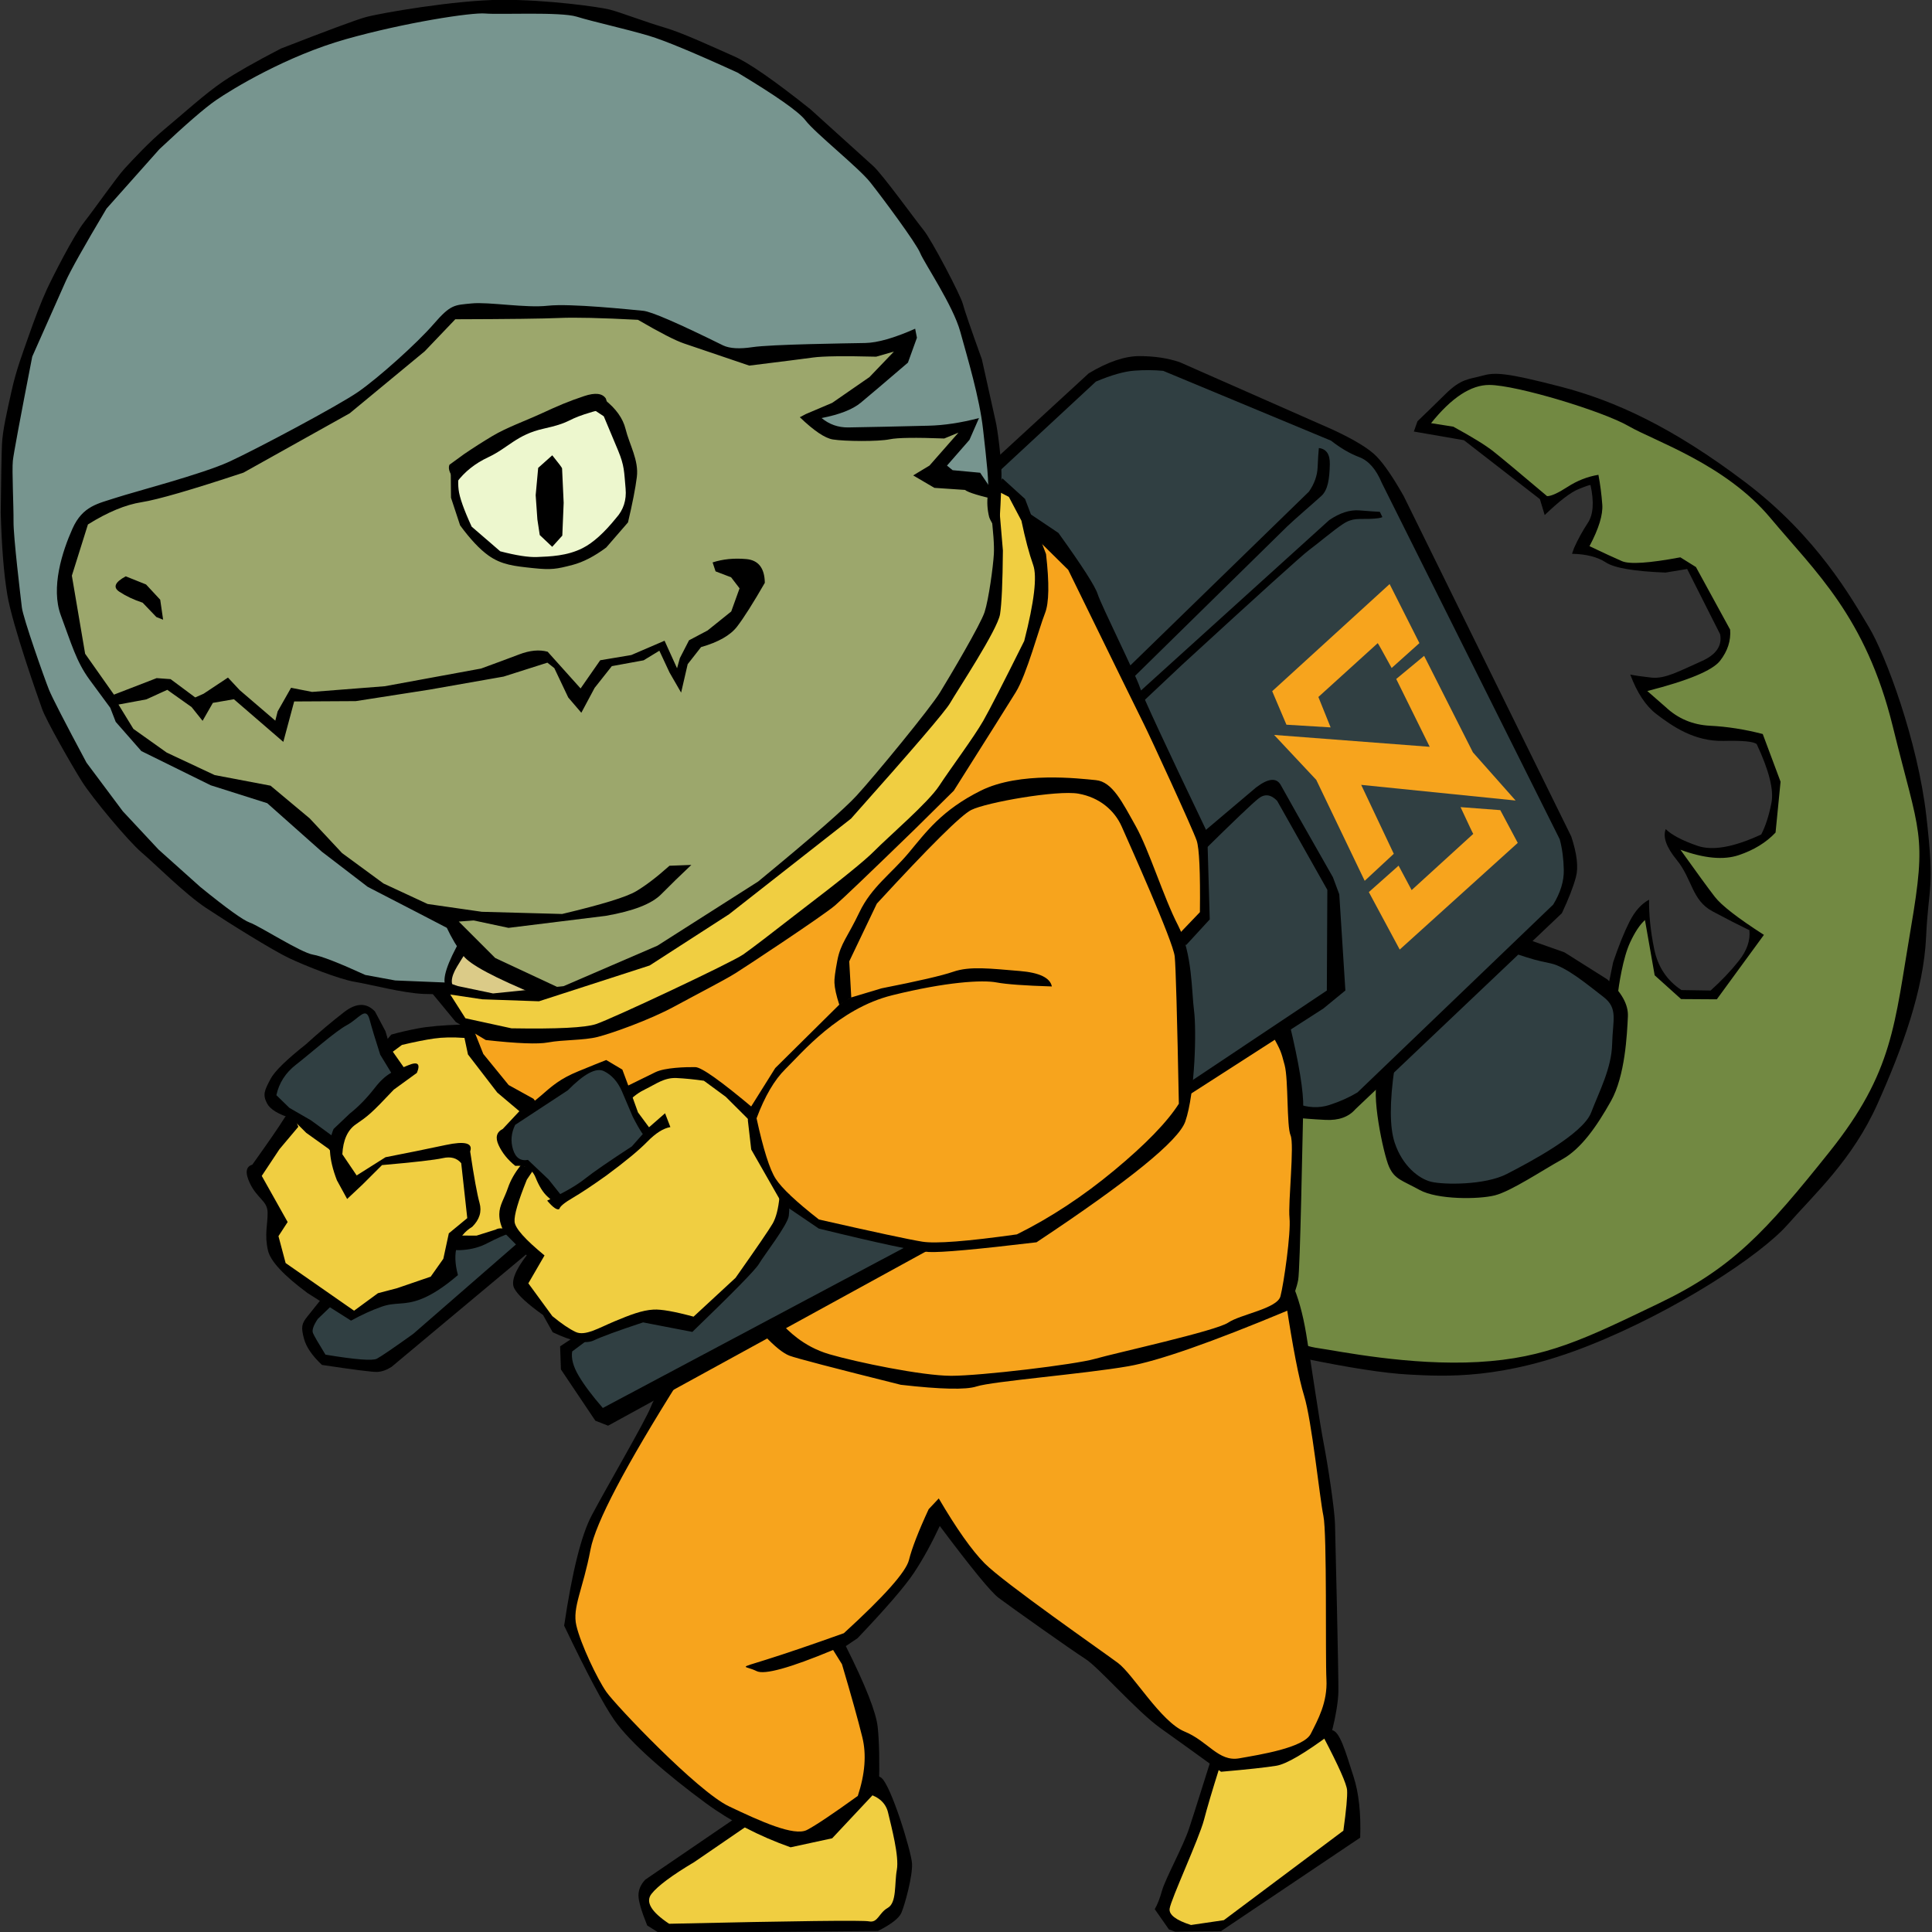 <?xml version="1.0" standalone="no"?>
<!DOCTYPE svg PUBLIC "-//W3C//DTD SVG 20010904//EN" "http://www.w3.org/TR/2001/REC-SVG-20010904/DTD/svg10.dtd">
<!-- Created using Krita: http://krita.org -->
<svg xmlns="http://www.w3.org/2000/svg" 
    xmlns:xlink="http://www.w3.org/1999/xlink"
    xmlns:krita="http://krita.org/namespaces/svg/krita"
    xmlns:sodipodi="http://sodipodi.sourceforge.net/DTD/sodipodi-0.dtd"
    width="288pt"
    height="288pt"
    viewBox="0 0 288 288">
<rect x="0" y="0" width="288" height="288" fill="#333333" stroke="none"/>
<defs/>
<path id="shape0" transform="translate(1.178, 0.756)" fill="#c0fdf1" fill-opacity="0.486" fill-rule="evenodd" d="M146.977 73.091L145.741 59.161L141.678 45.513L133.227 31.079L123.85 19.99L112.553 11.147L99.748 4.858L85.12 0.96L73.319 0L61.663 1.304L46.017 5.44L34.628 10.589L23.593 19.103L13.382 30.604L5.396 46.036L2.221 53.968L0 67.486L0.005 81.338L1.615 91.845L6.075 104.126L13.547 117.779L25.508 129.867L35.089 137.086L48.727 143.821L56.145 146.061L65.091 146.502L69.678 147.607L80.572 147.719L92.732 143.19L105.469 135.859L123.806 121.876L139.408 103.253L146.337 92.179L147.641 84.907L147.593 78.885C147.59 78.843 147.384 76.912 146.977 73.091Z"/><path id="shape1" transform="translate(69.806, 78.592)" fill="#f7a41d" fill-rule="evenodd" d="M84.558 0L90.802 6.754L102.667 31.219L108.858 44.461L109.847 51.879L109.808 58.492L107.19 61.13L106.385 62.589L107.413 77.925L107.278 83.326L114.284 79.564L121.299 74.958L123.864 85.168L123.074 112.805L123.612 118.497L128.388 145.998L129.222 163.874L128.446 178.288L125.004 182.085L116.126 184.611L110.424 183.699L95.399 170.303L82.856 161.004L74.332 153.188L70.652 147.307L70.293 147.69L69.207 148.553L65.062 156.921L56.921 165.678L55.486 166.71L59.84 178.555L60.393 187.316L56.368 192.024L50.541 195.559L46.778 195.248L39.447 191.845L30.23 185.178L21.217 176.16L15.782 165.867L15.51 160.592L18.216 149.668L22.71 141.101L28.95 129.658L30.274 127.564L67.064 107.445L65.93 106.693L57.648 104.987L52.626 103.789L47.535 100.23L44.64 96.424L42.928 91.202L42.177 87.222L38.269 83.699L33.542 81.173L27.438 82.09L23.927 84.145L23.045 82.807L21.348 80.979L18.948 80.713L14.899 82.565L10.148 86.182L8.495 86.415L2.904 81.168L0 75.879L0.461 74.395L7.525 75.942L21.881 74.71L33.455 68.95L50.681 58.23L63.413 46.928L72.373 37.43L77.474 30.182L82.996 19.394L84.824 13.76L85.673 7.583C85.692 7.502 85.32 4.975 84.558 0Z"/><path id="shape2" transform="translate(45.421, 183.205)" fill="#303f42" fill-rule="evenodd" d="M32.474 2.719L11.636 20.666L2.588 19.97L0 14.931L3.298 10.559L6.274 12.562L7.642 12.905L12.123 10.124L19.035 8.921L21.421 6.061L22.086 2.39L26.899 1.707L30.502 0C30.468 0.014 31.125 0.92 32.474 2.719Z"/><path id="shape3" transform="translate(84.311, 179.183)" fill="#303f42" fill-rule="evenodd" d="M0.312 21.928L6.6 19.131L12.966 16.727L19.014 18.314L28.082 8.948L31.99 2.763L32.988 0L35.22 1.145L39.817 4.176L49.53 5.619L51.855 6.925L6.085 32.275L3.48 30.317L0 24.825C0.007 24.766 0.111 23.8 0.312 21.928Z"/><path id="shape4" transform="translate(148.302, 53.781)" fill="#303f42" fill-rule="evenodd" d="M0 16.048L15.198 1.766L23.958 0L51.419 11.749L56.359 14.444L61.07 21.976L85.137 70.783L85.782 77.108L83.78 82.264L78.416 87.004L81.601 88.633C84.106 88.923 86.248 89.692 88.026 90.94C89.804 92.188 91.472 93.871 93.031 95.99L92.836 103.745L90.165 112.179L85.208 117.616L76.112 122.543L69.968 123.65L63.304 122.731L59.532 119.413L58.312 112.275L58.23 106.663L52.665 111.089L48.908 112.121L45.335 112.158L43.861 102.48L42.541 99.72L28.481 109.014L28.557 92.802L27.391 86.343L31.217 82.873L31.413 70.987L19.542 46.789L11.921 30.288L5.736 24.851L3.915 21.652L1.611 19.262L0.103 18.351C0.055 18.357 0.021 17.59 0 16.048Z"/><path id="shape5" transform="translate(65.486, 72.684)" fill="#f0ce41" fill-rule="evenodd" d="M82.827 0L85.556 0.945L88.359 6.992L89.77 16.242L87.656 23.811L82.536 34.822L75.874 44.538L68.136 52.378L59.952 60.16L47.336 69.314L37.93 74.536L24.829 81.013L15.864 81.838L5.493 81.28L1.896 78.259L0 75.365L2.478 74.798L9.585 76.019L15.961 75.467L25.77 72.698L34.851 67.661L46.696 60.131L62.686 46.575L75.51 30.856L81.91 20.073L83.399 12.504L83.336 5.401C83.349 5.392 83.179 3.591 82.827 0Z"/><path id="shape6" transform="translate(38.296, 153.282)" fill="#f0ce41" fill-rule="evenodd" d="M79.205 25.527L75.064 19.748L73.901 13.731L73.489 12.097L66.948 7.297L63.331 6.308L57.954 7.922L54.919 9.387L56.771 13.193L58.138 15.724L54.284 19.675L46.419 25.144L44.533 26.177L42.536 22.114L39.724 20.102L38.148 19.762L36.718 16.107L39.219 12.873L40.577 11.714L34.424 6.788L31.413 0.674L29.566 0L22.342 1.299L18.948 2.128L19.932 5.527L21.765 6.88L12.47 14.71L10.778 17.682L7.695 14.327L5.362 13.663L0 20.795L0.907 24.092L2.832 28.359L2.642 31.569L3.307 34.865L12.887 42.57L14.804 42.558L19.855 40.024L24.882 38.904L28.504 36.771L29.44 32.543L31.151 31.884L37.542 30.032L40.039 32.281L41.45 34.686L39.632 37.871L42.647 42.361L45.343 45.246L48.145 46.783L58.943 42.667L63.869 43.918L65.886 43.569L74.589 34.565L78.284 29.018C78.225 29.025 78.532 27.861 79.205 25.527Z"/><path id="shape7" transform="translate(173.137, 258.004)" fill="#f0ce41" fill-rule="evenodd" d="M8.307 5.516L16.446 4.395L21.355 2.252L23.903 0L25.665 1.841L28.353 9.024L28.397 15.126L17.262 23.536L9.397 29.326L4.275 29.762L2.115 28.956L0 26.368L5.993 11.694C5.977 11.601 6.748 9.541 8.307 5.516Z"/><path id="shape8" transform="translate(96.074, 266.26)" fill="#f0ce41" fill-rule="evenodd" d="M34.126 0L36.947 3.034L38.641 11.735L38.065 17.581L35.885 20.183L32.165 21.469L2.207 21.383C-0.048 18.478 -0.575 16.377 0.627 15.082C1.829 13.786 3.765 12.428 6.435 11.009L14.488 5.002L19.291 7.378L24.057 7.968L28.078 5.698C28.105 5.602 30.121 3.703 34.126 0Z"/><path id="shape9" transform="translate(75.164, 158.728)" fill="#303f42" fill-rule="evenodd" d="M8.221 20.526L21.308 10.772L20.354 8.355L18.232 3.696L16.155 0.507L14.42 0L6.308 4.704L1.32 8.55L0 10.69L1.327 14.344L3.524 15.102L5.76 17.303C5.915 17.203 6.736 18.277 8.221 20.526Z"/><path id="shape10" transform="translate(40.332, 150.404)" fill="#303f42" fill-rule="evenodd" d="M9.692 19.792L13.899 14.176L19.281 9.942L16.549 4.745L15.239 0.795L13.871 0L8.461 3.459L2.65 8.489L0 11.931L0.696 14.619L4.33 16.7L6.528 18.136C6.548 18.141 7.603 18.693 9.692 19.792Z"/><path id="shape11" transform="translate(192.126, 56.487)" fill="#728942" fill-rule="evenodd" d="M14.383 103.788L9.794 107.766L6.393 109.512L0.936 109.019L0.599 132.983L0 136.755L1.745 142.552L2.347 145.388L23.389 147.448L35.005 147.019L44.151 143.747L58.115 137.158L72.01 127.229L81.486 115.823L88.771 104.279L92.259 91.212L94.067 80.324L94.874 68.859L93.049 58.611L88.838 43.95L83.867 33.962L74.478 22.377L68.698 16.604L59.532 10.526L48.318 4.785L37.074 1.156L30.691 0L27.212 0.468L22.773 3.605L20.308 6.366L19.842 7.486L24.252 7.855L30.436 11.287L36.303 16.192L38.703 18.415L42.994 15.852L45.578 15.147L46.218 18.732L44.979 23.062L43.627 24.72L45.063 25.882L48.993 27.478L52.857 27.967L57.802 27.737L59.213 27.979L60.304 28.525L64.246 36.392L65.335 38.886L64.093 41.417L61.324 43.191L57.042 45.23L52.368 45.111L54.555 48.724L60.143 52.202L67.993 53.213L70.036 53.572L72.405 59.398L71.986 67.129L67.011 70.295L62.613 70.469L57.549 68.743L57.893 70.413L61.263 76.025L65.038 79.617L69.542 82.79L68.546 85.375L63.804 91.418L59.307 91.67L58.131 91.547L54.851 88.206L53.064 79.285L50.189 83.581L48.218 91.799L49.451 94.137L48.886 104.513L41.875 114.232L32.11 120.093L24.966 121.172L18.573 119.652L14.969 114.515L14.03 109.102C14.019 108.998 14.137 107.227 14.383 103.788Z"/><path id="shape12" transform="translate(9.84, 46.119)" fill="#9ca76c" fill-rule="evenodd" d="M138.715 28.291L135.001 25.464L128.684 24.674L134.444 18.279L133.057 17.634L118.589 18.652L113.406 18.182L111.573 15.845L118.332 12.742L124.189 7.234L124.81 4.562L119.258 6.264L102.259 6.846L94.526 4.873L87.166 1.067L60.635 0.267L57.954 0L54.434 3.845L39.161 16.262L25.741 23.316L10.579 28.427L2.977 31.011L0 38.749L1.256 47.491L1.915 52.155L5.154 56.073L7.025 58.303L9.008 62.613L15.68 67.093L22.943 70.497L29.319 72.257L34.953 76.368L43.952 84.708L50.802 88.068L57.6 91.761L61.44 96.201L71.788 101.525L80.912 99.069L92.155 93.804L103.491 85.871L115.893 75.986L122.681 68.368L133.678 54.56L138.109 45.241L139.064 37.813L138.739 31.578C138.726 31.523 138.718 30.427 138.715 28.291Z"/><path id="shape13" transform="translate(67.886, 60.441)" fill="#edf7ce" fill-rule="evenodd" d="M20.461 0L8.344 4.073L0.17 9.396L0 14.516L3.302 20.155L8.485 23.215L14.502 23.234L22.211 20.373L25.28 16.912L26.468 10.056L24.994 4.107L23.006 1.6C22.961 1.497 22.112 0.963 20.461 0Z"/><path id="shape14" transform="translate(66.694, 140.941)" fill="#dbcb88" fill-rule="evenodd" d="M15.443 6.788L8.316 3.818L2.63 0L0.764 3.309L0 6.025L0.764 6.364L5.515 7.552L11.625 7.467C11.625 7.467 12.898 7.241 15.443 6.788Z"/><path id="shape0" transform="translate(0.108, -0.028)" fill="#000000" fill-rule="evenodd" d="M148.804 79.232C148.898 77.828 149.206 72.798 149.182 70.641C149.158 68.483 148.624 64.156 148.304 62.796C148.091 61.889 147.409 58.821 146.258 53.591C144.582 48.94 143.638 46.189 143.424 45.339C143.104 44.064 138.796 35.836 137.572 34.328C136.348 32.82 131.388 25.954 130.057 24.774C129.17 23.987 126.049 21.166 120.695 16.311C115.308 12.017 111.512 9.385 109.308 8.415C106.001 6.961 101.672 4.927 98.93 4.127C96.188 3.327 92.343 1.853 90.789 1.458C89.235 1.062 81.444 -0.029 74.632 0.001C67.819 0.03 56.498 1.993 54.36 2.597C52.934 2.999 48.733 4.558 41.754 7.273C37.888 9.281 35.036 10.903 33.199 12.141C30.442 13.998 27.053 17.108 24.576 19.154C22.098 21.201 19.673 23.858 18.499 25.121C17.326 26.384 14.085 31.038 12.463 33.106C10.841 35.174 7.707 41.37 6.878 43.162C6.048 44.953 5.028 47.635 4.133 50.209C3.239 52.784 2.325 55.106 1.612 58.33C0.899 61.554 0.272 64.209 0.182 66.34C0.122 67.761 0.061 71.124 0 76.43C0.14 81.504 0.465 85.577 0.976 88.648C1.742 93.254 5.577 104.044 6.176 105.734C6.775 107.424 10.569 114.088 12.115 116.539C13.662 118.99 19.058 125.465 21.012 127.113C22.966 128.762 27.393 133.239 30.622 135.382C33.851 137.525 40.505 141.681 42.978 142.851C45.451 144.022 50.471 146.005 52.787 146.388C55.102 146.771 59.972 148.073 63.034 148.19C65.075 148.267 67.225 148.236 69.485 148.095L66.234 146.488L58.801 146.182L54.348 145.363C50.383 143.55 47.787 142.541 46.559 142.338C44.716 142.032 38.602 138.076 37.124 137.555C36.138 137.207 33.683 135.44 29.759 132.253L23.535 126.681L18.201 120.964L12.783 113.713C9.517 107.609 7.653 103.983 7.19 102.836C6.497 101.115 3.336 92.154 3.152 90.584C2.967 89.013 1.884 80.082 1.908 77.747C1.932 75.413 1.658 70.179 1.808 68.71C1.909 67.73 2.872 62.555 4.699 53.185C7.306 47.31 8.968 43.568 9.686 41.958C10.404 40.348 12.431 36.739 15.768 31.129L23.659 22.261C27.609 18.55 30.412 16.124 32.067 14.981C34.549 13.267 42.659 8.352 51.438 5.872C60.216 3.392 70.206 1.853 72.245 2.042C74.284 2.231 83.459 1.763 85.871 2.515C88.284 3.266 93.193 4.336 96.657 5.371C98.966 6.062 103.354 7.885 109.821 10.841C115.606 14.319 118.987 16.695 119.961 17.97C121.423 19.883 127.855 24.984 129.617 27.202C131.379 29.42 136.444 36.232 137.059 37.74C137.675 39.248 141.961 45.55 143.038 49.47C144.114 53.39 145.903 59.285 146.434 64.025C146.965 68.764 147.375 72.151 147.149 73.77C146.999 74.85 147.064 75.96 147.345 77.101C147.573 77.772 148.059 78.482 148.804 79.232Z"/><path id="shape15" transform="translate(8.477, 45.187)" fill="#000000" fill-rule="evenodd" d="M140.406 29.377L137.633 25.284L133.529 24.903L132.689 24.218L136.042 20.378L137.461 17.134C134.755 17.841 132.239 18.22 129.912 18.273C126.422 18.352 120.203 18.509 117.957 18.53C116.46 18.544 115.14 18.077 113.997 17.131C116.674 16.61 118.617 15.85 119.826 14.851C121.035 13.852 123.382 11.858 126.868 8.869L128.208 5.159L127.944 3.815C124.829 5.198 122.345 5.908 120.494 5.944C117.717 5.999 106.527 6.136 103.668 6.565C101.761 6.85 100.318 6.767 99.338 6.314C92.586 2.98 88.609 1.256 87.407 1.144C85.603 0.976 76.532 0.013 73.193 0.387C69.853 0.76 64.406 -0.213 61.831 0.044C59.256 0.301 58.725 0.164 56.177 3.105C53.63 6.047 47.922 11.135 44.96 13.199C41.998 15.262 29.772 21.759 25.716 23.628C21.66 25.496 11.512 28.129 8.821 29.01C6.13 29.892 3.85 30.224 2.331 33.608C0.812 36.992 -0.95 42.422 0.603 46.574C2.156 50.726 2.88 53.41 4.858 56.112C6.177 57.913 7.211 59.317 7.96 60.325L8.773 62.42L12.592 66.774L22.939 71.876L31.359 74.543L39.495 81.77L46.338 87.014L53.89 90.917L58.133 93.123C58.82 94.59 59.64 95.976 60.593 97.281C61.546 98.586 65.252 100.566 71.709 103.221L75.697 102.457L65.345 97.62L59.914 92.19L62.121 92.02L67.327 93.128L81.812 91.339C85.907 90.628 88.663 89.558 90.077 88.13C91.492 86.701 92.993 85.24 94.579 83.745L91.322 83.868C89.468 85.53 87.816 86.794 86.365 87.66C84.913 88.526 81.231 89.659 75.318 91.058L63.35 90.732L55.269 89.57L48.686 86.511L42.512 81.979L37.691 76.812L31.853 71.934L23.525 70.353L16.387 67.007L11.409 63.469L9.184 59.839L13.34 59.067L16.459 57.644L20.087 60.219L21.722 62.266L23.255 59.588L26.388 59.047L33.756 65.406L35.374 59.379L44.552 59.328L55.516 57.62L66.596 55.67L73.121 53.595L74.156 54.411L76.23 58.786L78.181 61.062L80.166 57.349L82.727 54.113L87.465 53.246L89.813 51.816L91.332 55.07L93.057 58.059L94.034 53.822L96.029 51.274C98.612 50.536 100.404 49.514 101.405 48.209C102.406 46.904 103.782 44.733 105.533 41.695C105.501 39.492 104.576 38.31 102.759 38.151C100.942 37.99 99.272 38.157 97.75 38.651L98.192 39.985L100.507 40.869L101.768 42.515L100.527 45.964L96.999 48.799L94.236 50.26L92.868 52.92L92.45 54.432L90.588 50.325L85.631 52.457L80.996 53.235L78.071 57.439L73.158 51.964C71.922 51.625 70.514 51.757 68.934 52.358C67.355 52.959 65.455 53.664 63.233 54.473L48.878 57.109L38.045 57.956L34.911 57.339L32.909 60.867L32.563 62.242L27.245 57.682L25.507 55.817L21.873 58.227L20.625 58.779L16.953 56.05L14.876 55.899L8.509 58.361L4.213 52.265L2.235 40.629L4.631 32.991C7.58 31.151 10.248 30.045 12.637 29.672C15.025 29.299 20.084 27.832 27.814 25.27L43.647 16.428L54.844 7.171L59.393 2.406C67.352 2.383 72.509 2.319 74.866 2.214C77.222 2.109 81.142 2.2 86.625 2.488C89.93 4.413 92.224 5.59 93.506 6.02C94.788 6.449 98.025 7.547 103.215 9.314C108.07 8.713 111.24 8.311 112.725 8.107C114.211 7.904 117.347 7.863 122.133 7.984L124.783 7.219L121.135 11.022L115.574 14.868L111.659 16.531L110.751 17.008C112.858 19.028 114.499 20.133 115.674 20.323C117.436 20.607 122.421 20.655 124.163 20.295C125.324 20.055 128.03 20.017 132.281 20.179L134.396 19.305L130.077 24.218L127.649 25.681L130.807 27.536L135.367 27.845C135.876 28.24 137.556 28.751 140.406 29.377Z"/><path id="shape16" transform="translate(17.231, 85.912)" fill="#000000" fill-rule="evenodd" d="M1.514 0C-0.111 0.875 -0.428 1.641 0.564 2.297C1.556 2.953 2.712 3.498 4.034 3.932L6.08 6.068L7.085 6.466L6.653 3.49L4.541 1.214C4.029 1.017 3.02 0.613 1.514 0Z"/><path id="shape17" transform="translate(66.914, 58.709)" fill="#000000" fill-rule="evenodd" d="M1.174 13.184C2.349 11.607 3.919 10.36 5.885 9.441C8.833 8.062 10.119 6.084 14.109 5.196C18.1 4.308 17.452 3.959 20.171 3.064C21.983 2.467 23.211 2.185 23.853 2.217L23.404 0.709C22.887 -0.087 21.813 -0.213 20.181 0.331C17.733 1.147 16.317 1.768 13.849 2.903C11.38 4.037 8.603 5.025 6.485 6.29C5.072 7.133 3.668 8.03 2.271 8.981L0.08 10.575C-0.178 11.213 0.187 12.083 1.174 13.184Z"/><path id="shape18" transform="translate(67.191, 59.57)" fill="#000000" fill-rule="evenodd" d="M22.929 0C24.625 1.337 25.667 2.793 26.056 4.368C26.639 6.73 28.055 9.037 27.743 11.533C27.535 13.197 27.095 15.454 26.423 18.304L23.179 22.045C21.413 23.361 19.74 24.226 18.16 24.64C15.791 25.26 15.003 25.408 12.26 25.116C9.517 24.825 7.584 24.637 5.626 23.241C4.321 22.311 2.911 20.81 1.395 18.74L0.038 14.622L0 10.234L1.419 9.857C1.122 11.091 1.04 12.279 1.173 13.422C1.305 14.565 1.954 16.404 3.12 18.939L7.374 22.61C9.758 23.232 11.59 23.517 12.87 23.464C14.79 23.385 17.334 23.317 19.658 22.137C21.208 21.351 22.871 19.857 24.647 17.656C25.748 16.443 26.221 14.979 26.066 13.264C25.833 10.693 25.905 9.911 24.959 7.611C24.328 6.077 23.614 4.371 22.816 2.492L20.43 0.905C20.553 0.782 21.386 0.48 22.929 0Z"/><path id="shape19" transform="translate(79.852, 67.872)" fill="#000000" fill-rule="evenodd" d="M2.472 0L0.374 1.875L0 5.945L0.254 9.555L0.607 11.883L2.465 13.642L3.97 11.972L4.172 7.08L3.936 1.961C3.936 1.856 3.448 1.202 2.472 0Z"/><path id="shape20" transform="translate(66.489, 74.401)" fill="#000000" fill-rule="evenodd" d="M81.202 1.725C81.583 4.787 81.737 6.945 81.664 8.197C81.555 10.076 80.893 14.965 80.283 16.84C79.672 18.716 75.096 26.443 73.628 28.829C72.161 31.216 63.929 41.233 61.2 44.206C59.381 46.187 54.492 50.452 46.534 57.001L31.514 66.569L17.519 72.607L7.008 73.69L1.769 72.593L0.398 72.13L0 73.758L5.41 74.564L13.854 74.859L30.355 69.521L42.193 61.883L60.371 47.631C69.515 37.366 74.436 31.627 75.133 30.413C76.179 28.593 82.223 19.477 82.587 17.152C82.829 15.603 82.971 12.438 83.012 7.659L82.36 2.70485e-05C82.374 -0.005 81.988 0.57 81.202 1.725Z"/><path id="shape21" transform="translate(64.204, 71.302)" fill="#000000" fill-rule="evenodd" d="M2.132 75.713L5.177 80.492L12.037 81.987C18.839 82.103 23.043 81.893 24.65 81.356C27.06 80.55 44.819 72.212 46.578 70.985C47.751 70.167 50.628 67.972 55.211 64.402C61.105 59.911 64.746 56.961 66.134 55.55C68.215 53.435 74.173 48.33 75.798 45.838C77.424 43.345 80.951 38.631 82.374 36.139C83.323 34.477 85.357 30.512 88.477 24.242C89.971 18.398 90.417 14.627 89.814 12.928C89.21 11.23 88.625 9.027 88.058 6.319L86.183 2.767L84.294 1.796L85.213 0L88.597 3.075L91.727 11.293C92.227 15.647 92.177 18.583 91.576 20.101C90.674 22.377 88.847 29.237 87.222 31.874C86.138 33.631 83.056 38.529 77.975 46.568L72.178 52.297C65.392 58.888 61.424 62.679 60.275 63.669C58.55 65.153 47.168 72.689 45.454 73.758C43.739 74.828 40.044 76.717 36.31 78.74C32.577 80.763 26.992 82.734 24.897 83.269C22.802 83.804 19.741 83.67 17.492 84.092C15.992 84.373 12.898 84.253 8.208 83.732L3.744 81.044L0 76.501C0.846 76.323 1.556 76.06 2.132 75.713Z"/><path id="shape22" transform="translate(68.7, 152.185)" fill="#000000" fill-rule="evenodd" d="M1.868 1.217L3.343 4.923L7.124 9.562L10.827 11.609L11.461 12.442L9.298 13.947L5.431 10.683L1.059 5.002L0 0C0.117 0.304 0.739 0.71 1.868 1.217Z"/><path id="shape23" transform="translate(57.187, 152.728)" fill="#000000" fill-rule="evenodd" d="M11.684 0C8.816 0.094 6.629 0.285 5.125 0.573C3.622 0.861 2.294 1.168 1.142 1.495L0 2.846L0.819 4.453L2.729 3.038C4.628 2.587 6.224 2.27 7.515 2.084C8.806 1.899 10.305 1.868 12.01 1.992C12.707 2.019 12.598 1.355 11.684 0Z"/><path id="shape24" transform="translate(67.063, 183.108)" fill="#000000" fill-rule="evenodd" d="M9.545 0.501C8.354 0.887 7.034 1.458 5.585 2.212C4.515 2.779 3.316 3.115 1.988 3.22C0.661 3.325 -0.002 3.159 5.89072e-06 2.723L1.238 1.074L3.984 1.081L6.823 0.189C7.344 -0.142 8.251 -0.038 9.545 0.501Z"/><path id="shape25" transform="translate(36.775, 158.523)" fill="#000000" fill-rule="evenodd" d="M21.933 3.903L25.368 1.41C25.935 0.057 25.506 -0.322 24.082 0.272C21.947 1.163 20.863 1.379 19.074 3.673C17.881 5.202 16.646 6.468 15.371 7.472L12.95 9.772C12.523 10.769 12.346 11.895 12.419 13.152C12.492 14.41 12.834 15.83 13.444 17.414L14.973 20.208L17.257 18.062L20.174 15.155C25.026 14.73 28.047 14.383 29.235 14.116C30.424 13.848 31.338 14.1 31.978 14.87L32.88 23.061L30.13 25.33L29.311 29.122L27.429 31.786L22.44 33.497L19.564 34.254L16.005 36.863L5.802 29.756L4.736 25.748L6.104 23.643L2.244 16.766L4.884 12.786L7.695 9.446C6.993 7.467 6.287 7.056 5.576 8.212C4.865 9.369 3.285 11.663 0.835 15.096C-0.141 15.384 -0.261 16.305 0.475 17.86C1.579 20.191 3.104 20.458 3.118 22.258C3.132 24.058 2.624 25.478 3.169 27.871C3.533 29.466 5.501 31.587 9.073 34.234L15.549 38.341C17.154 37.463 18.665 36.774 20.082 36.274C22.207 35.523 23.376 36.109 25.862 35.18C27.519 34.561 29.394 33.352 31.488 31.553C31.031 29.859 30.984 28.411 31.347 27.209C31.711 26.007 32.467 25.056 33.617 24.357C34.707 23.278 35.072 22.091 34.711 20.798C34.349 19.504 33.883 16.945 33.312 13.122C33.748 11.869 32.54 11.547 29.688 12.155C26.835 12.763 23.838 13.372 20.695 13.982L16.393 16.698L14.257 13.54C14.369 11.419 15.041 9.932 16.273 9.08C18.12 7.801 18.47 7.571 21.933 3.903Z"/><path id="shape26" transform="translate(39.433, 149.802)" fill="#000000" fill-rule="evenodd" d="M21.239 9.987L18.788 6.497L18.027 3.916L16.464 0.981C15.204 -0.356 13.671 -0.326 11.863 1.07C10.055 2.467 8.154 4.069 6.161 5.877C3.245 8.185 1.488 9.907 0.892 11.043C-0.003 12.747 -0.315 13.368 0.378 14.688C0.839 15.568 2.064 16.311 4.053 16.916L6.216 19.069L9.586 21.479L10.611 22.793L10.656 19.933L6.933 17.211L3.703 15.343L1.766 13.454C2.164 11.63 3.135 10.117 4.68 8.914C6.998 7.111 10.481 3.981 12.291 3C14.101 2.02 15.109 0.141 15.658 2.171C16.024 3.524 16.554 5.274 17.249 7.423L19.107 10.474C19.521 10.954 20.231 10.792 21.239 9.987Z"/><path id="shape27" transform="translate(81.565, 165.952)" fill="#000000" fill-rule="evenodd" d="M0 13.024C1.944 12.071 3.998 11.067 5.725 9.692C6.877 8.776 9.178 7.19 12.627 4.937L15.02 2.235L17.574 0L18.366 2.06C17.314 2.241 16.166 2.969 14.92 4.244C13.675 5.52 11.637 7.202 8.808 9.291C6.73 10.772 5.067 11.877 3.819 12.606C2.571 13.335 1.905 13.888 1.82 14.266C1.498 14.485 0.891 14.071 0 13.024Z"/><path id="shape28" transform="translate(74.046, 158.015)" fill="#000000" fill-rule="evenodd" d="M23.056 10.505L21.06 7.81L19.75 4.176L18.728 1.43L16.318 0C15.468 0.329 14.098 0.882 12.207 1.659C9.372 2.825 8.279 3.85 6.503 5.389C5.319 6.416 4.37 7.062 3.657 7.33L0.901 10.275C-0.039 10.748 -0.243 11.557 0.287 12.702C0.817 13.847 1.645 14.872 2.769 15.777C4.266 15.656 5.275 16.24 5.796 17.529C6.318 18.819 6.908 19.762 7.569 20.361L8.817 21.479L9.856 20.478L7.733 17.807L4.655 14.889C3.546 15.088 2.803 14.567 2.426 13.326C2.049 12.085 2.158 10.865 2.752 9.665L10.596 4.515C13.026 2.049 14.816 1.095 15.969 1.652C17.12 2.21 18.012 3.198 18.643 4.615L20.27 8.439C21.381 10.609 22.092 11.643 22.404 11.542C22.693 11.296 22.91 10.95 23.056 10.505Z"/><path id="shape29" transform="translate(93.316, 159.071)" fill="#000000" fill-rule="evenodd" d="M19.067 6.208C14.163 2.082 11.25 0.013 10.327 0.002C8.943 -0.015 5.811 0.063 4.381 0.761C3.427 1.226 1.967 1.943 0 2.911L0.473 5.037C1.152 4.32 1.974 3.73 2.941 3.267C4.39 2.574 5.682 1.539 7.535 1.629C8.769 1.688 10.129 1.823 11.614 2.034L14.873 4.426L18.235 7.779C18.427 7.832 18.705 7.309 19.067 6.208Z"/><path id="shape30" transform="translate(74.43, 173.702)" fill="#000000" fill-rule="evenodd" d="M3.207 0C2.315 1.118 1.68 2.231 1.302 3.338C0.735 4.999 0.012 5.939 0 7.297C-0.008 8.202 0.257 9.14 0.795 10.111L4.087 13.421C2.324 15.727 1.708 17.376 2.24 18.369C2.772 19.361 4.197 20.677 6.514 22.318L7.959 24.89C10.845 26.271 12.884 26.68 14.075 26.114C15.266 25.548 17.719 24.651 21.433 23.423L28.776 24.844C34.898 18.935 38.203 15.562 38.691 14.725C39.423 13.469 43.004 8.88 43.154 7.53C43.254 6.63 43.27 5.542 43.203 4.267L41.765 4.754C41.59 6.509 41.25 7.825 40.744 8.701C40.239 9.577 38.396 12.271 35.217 16.783L28.958 22.57C26.139 21.805 24.154 21.454 23.001 21.515C21.273 21.607 19.484 22.305 17.166 23.273C14.849 24.24 12.79 25.513 11.384 24.853C10.447 24.414 9.288 23.628 7.908 22.494L4.33 17.602L6.742 13.445C3.846 11.066 2.357 9.391 2.277 8.419C2.196 7.448 2.806 5.357 4.107 2.145L5.055 0.732C5.056 0.585 4.441 0.341 3.207 0Z"/><path id="shape31" transform="translate(45.044, 185.101)" fill="#000000" fill-rule="evenodd" d="M33.688 1.639L13.335 18.647C12.598 19.12 11.889 19.374 11.206 19.408C10.524 19.442 7.77 19.094 2.944 18.364C1.511 17.006 0.629 15.733 0.297 14.543C-0.2 12.759 -0.095 12.217 0.779 11.146C1.362 10.431 2.087 9.523 2.956 8.42L4.687 9.244L2.322 11.516C1.669 12.496 1.433 13.199 1.614 13.624C1.794 14.049 2.414 15.12 3.472 16.835C7.944 17.576 10.499 17.776 11.138 17.437C11.777 17.097 13.579 15.867 16.546 13.746L32.327 0.012C32.534 -0.089 32.987 0.453 33.688 1.639Z"/><path id="shape32" transform="translate(111.483, 115.896)" fill="#000000" fill-rule="evenodd" d="M13.623 33.857L15.416 32.792L15.112 27.413L19.226 18.807C27.098 10.255 31.789 5.6 33.3 4.843C35.566 3.709 46.115 1.854 49.276 2.413C52.437 2.972 54.676 4.929 55.729 7.319C56.781 9.708 63.398 24.413 63.631 26.686C63.786 28.201 63.992 35.517 64.248 48.634C62.504 51.373 59.295 54.682 54.621 58.563C49.947 62.444 45.107 65.627 40.102 68.111C32.678 69.156 27.978 69.518 26.001 69.198C24.024 68.878 18.887 67.776 10.59 65.893C7.196 63.239 5.05 61.219 4.152 59.831C3.254 58.444 2.302 55.436 1.296 50.808C2.526 47.521 3.958 45.076 5.592 43.471C8.043 41.065 13.515 34.448 21.523 32.463C29.532 30.478 34.939 30.148 37.085 30.556C38.516 30.828 41.26 31.027 45.316 31.153C45.063 29.859 43.466 29.091 40.527 28.849C36.118 28.486 33.091 28.102 30.609 28.962C28.954 29.536 25.393 30.36 19.926 31.434L15.409 32.791L13.646 33.849L4.08 43.32L0.041 49.766L0 51.134L0.501 55.46L5.108 63.531L10.573 67.244C19.693 69.477 25.161 70.641 26.978 70.737C28.795 70.833 34.146 70.351 43.03 69.29C56.83 60.132 64.223 54.129 65.208 51.281C66.686 47.009 66.881 37.55 66.511 34.77C66.141 31.989 66.278 26.199 64.132 22.061C61.985 17.923 59.801 10.785 57.81 7.24C55.818 3.695 54.35 0.633 51.872 0.397C49.393 0.16 40.531 -0.93 34.716 1.97C28.901 4.871 26.57 8.131 23.968 11.244C21.366 14.357 18.424 16.329 16.635 20.079C14.845 23.83 13.83 24.721 13.34 27.265C13.013 28.961 12.868 30.076 12.906 30.61C12.941 31.415 13.18 32.497 13.623 33.857Z"/><path id="shape33" transform="translate(153.179, 76.357)" fill="#000000" fill-rule="evenodd" d="M0 0L4.597 3.086C8.124 7.988 10.073 11.022 10.443 12.188C10.998 13.936 16.055 24.033 16.748 26.128C17.209 27.524 20.553 34.722 26.779 47.72L27.156 60.696L23.635 64.526L22.055 63.415L25.689 59.616C25.758 53.653 25.596 50.096 25.206 48.944C24.619 47.216 18.205 33.293 17.306 31.521C16.708 30.339 12.957 22.694 6.055 8.585L1.149 3.74C0.639 3.603 0.256 2.356 0 0Z"/><path id="shape34" transform="translate(83.495, 185.603)" fill="#000000" fill-rule="evenodd" d="M55.184 0.593L7.152 26.923L5.252 26.179L0.12 18.537L0 15.092L2.006 13.768L4.234 14.036L1.8 15.853C1.628 16.888 1.951 18.097 2.767 19.48C3.583 20.863 4.783 22.464 6.367 24.283L52.019 0C52.01 0.027 53.065 0.225 55.184 0.593Z"/><path id="shape35" transform="translate(176.708, 116.253)" fill="#000000" fill-rule="evenodd" d="M2.352 8.052L10.522 1.141C12.362 -0.263 13.6 -0.371 14.238 0.815C14.876 2.001 17.46 6.569 21.99 14.518L22.936 17.062L23.845 31.396L20.567 34.084L0 47.311L0.339 45.251L21.081 31.407L21.157 16.397L13.672 3.122C12.742 2.16 11.813 2.048 10.885 2.786C9.957 3.525 7.219 6.135 2.671 10.617C2.673 10.599 2.567 9.744 2.352 8.052Z"/><path id="shape36" transform="translate(148.168, 53.084)" fill="#000000" fill-rule="evenodd" d="M0 15.555L14.118 2.575C16.971 0.854 19.502 -0.005 21.712 1.81637e-05C23.922 0.005 25.91 0.304 27.674 0.898L50.552 10.988C53.74 12.474 55.895 13.79 57.018 14.938C58.14 16.085 59.495 18.064 61.084 20.875L86.06 71.616C86.913 74.192 87.144 76.21 86.75 77.67C86.357 79.131 85.66 80.923 84.659 83.046L53.886 112.256C52.873 113.424 51.385 113.958 49.422 113.857C47.459 113.757 45.785 113.625 44.399 113.463L45.01 111.392C46.779 112.057 48.441 112.138 49.998 111.635C51.554 111.133 52.953 110.506 54.194 109.757L83.367 81.76C84.45 79.984 84.976 78.266 84.944 76.604C84.912 74.942 84.71 73.418 84.34 72.031L57.815 18.902C56.967 16.866 55.847 15.585 54.455 15.059C53.063 14.534 51.662 13.716 50.252 12.608L25.23 2.198C23.867 2.067 22.43 2.058 20.917 2.17C19.404 2.282 17.496 2.825 15.195 3.799L0.089 17.814C0.048 17.787 0.018 17.033 0 15.555Z"/><path id="shape37" transform="translate(167.513, 66.788)" fill="#000000" fill-rule="evenodd" d="M0 33.363L27.611 6.495C28.416 5.332 28.846 4.132 28.901 2.897C28.956 1.662 29.017 0.696 29.085 0C30.206 0.13 30.751 0.931 30.72 2.402C30.674 4.608 30.437 6.233 29.479 7.122C28.521 8.012 25.264 10.801 24.359 11.694C23.755 12.29 16.021 19.886 1.157 34.484C0.996 34.571 0.61 34.198 0 33.363Z"/><path id="shape38" transform="translate(169.279, 76.067)" fill="#000000" fill-rule="evenodd" d="M0 27.59L28.86 1.469C30.443 0.385 31.95 -0.099 33.382 0.017C34.814 0.132 35.825 0.205 36.415 0.234L36.788 1.009C36.588 1.151 35.951 1.242 34.875 1.282C33.262 1.342 32.362 1.09 30.892 2.063C29.421 3.037 27.345 4.827 25.831 5.95C24.822 6.698 18.516 12.398 6.913 23.049L0.653 28.944C0.582 29.003 0.365 28.552 0 27.59Z"/><path id="shape39" transform="translate(189.645, 87.065)" fill="#f7a41d" fill-rule="evenodd" d="M17.805 12.512L21.945 8.804L17.502 0L0 15.971L2.122 20.965L8.708 21.367L6.884 16.833L15.731 8.808C15.761 8.802 16.452 10.037 17.805 12.512Z"/><path id="shape40" transform="translate(189.931, 97.768)" fill="#f7a41d" fill-rule="evenodd" d="M22.36 0L18.201 3.446L23.195 13.558L0 11.787L6.283 18.489L13.501 33.533L17.838 29.506L12.98 19.23L35.998 21.565L29.635 14.386C29.635 14.362 27.21 9.566 22.36 0Z"/><path id="shape41" transform="translate(204.05, 120.317)" fill="#f7a41d" fill-rule="evenodd" d="M13.672 0L19.597 0.449L22.199 5.331L4.604 21.232L0 12.666L4.435 8.724L6.38 12.368L15.567 3.987C15.543 4 14.911 2.671 13.672 0Z"/><path id="shape42" transform="translate(113.941, 152.598)" fill="#000000" fill-rule="evenodd" d="M75.741 1.738L78.279 0C79.712 5.951 80.396 10.145 80.33 12.582C80.23 16.238 79.874 36.618 79.576 38.206C79.377 39.265 78.862 40.78 78.031 42.752C66.597 47.526 58.666 50.299 54.238 51.068C47.595 52.222 33.99 53.306 31.624 54.079C30.047 54.594 26.287 54.512 20.344 53.831C10.227 51.304 4.693 49.857 3.743 49.492C2.793 49.127 1.545 48.122 0 46.479C1.304 44.971 2.204 44.442 2.701 44.893C3.445 45.57 5.648 48.096 9.69 49.276C13.731 50.457 23.486 52.486 27.847 52.491C32.209 52.496 46.325 50.818 49.302 49.96C52.279 49.102 67.278 45.819 69.142 44.564C71.006 43.308 76.448 42.486 76.936 40.632C77.423 38.777 78.511 31.25 78.284 28.954C78.056 26.658 79.038 18.026 78.441 16.644C77.845 15.262 78.133 8.341 77.561 6.181C76.989 4.021 76.979 4.035 75.741 1.738Z"/><path id="shape43" transform="translate(84.095, 191.335)" fill="#000000" fill-rule="evenodd" d="M108.522 0C109.409 1.979 110.104 4.463 110.607 7.45C111.361 11.931 112.52 20.155 113.206 23.718C113.891 27.28 114.844 33.609 114.913 35.858C114.982 38.107 115.451 58.54 115.417 60.782C115.394 62.277 115.05 64.37 114.385 67.063C110.41 70.03 107.669 71.636 106.16 71.883C104.652 72.13 101.907 72.428 97.925 72.778C94.28 70.131 91.278 67.97 88.919 66.295C85.381 63.782 79.697 57.217 77.694 55.948C75.692 54.679 66.501 48.162 64.773 46.859C63.621 45.991 60.695 42.417 55.996 36.139C54.773 38.76 53.497 41.078 52.166 43.092C50.836 45.105 48.028 48.363 43.743 52.866L41.991 54.049C44.928 59.907 46.512 63.931 46.743 66.12C46.974 68.31 47.035 71.356 46.928 75.26L39.958 82.696L33.756 84.04C29.018 82.363 24.785 80.153 21.057 77.41C15.466 73.296 9.843 68.482 7.453 65.037C5.86 62.74 3.376 58.061 0 51.001C1.198 42.944 2.572 37.455 4.124 34.534C6.452 30.153 12.13 20.44 12.925 18.383C13.455 17.012 14.424 15.594 15.832 14.128L17.248 14.327C9.128 27.213 4.688 35.658 3.929 39.66C2.791 45.663 1.186 48.258 1.824 50.99C2.462 53.723 4.913 58.896 6.295 60.878C7.676 62.86 19.857 75.689 24.561 77.927C29.265 80.166 34.284 82.446 36.2 81.452C37.478 80.789 40.004 79.098 43.777 76.378C44.856 73.107 45.081 70.195 44.453 67.642C43.824 65.089 42.812 61.456 41.415 56.743L40.095 54.625C33.654 57.306 29.852 58.356 28.689 57.775C26.944 56.904 25.655 57.463 30.074 56.082C33.02 55.161 36.895 53.841 41.7 52.122C47.729 46.614 50.963 42.977 51.402 41.213C51.841 39.448 52.82 36.924 54.34 33.639L55.845 32.035C58.492 36.547 60.768 39.769 62.675 41.703C65.534 44.603 80.283 54.861 82.552 56.555C84.822 58.248 88.957 65.335 92.481 66.782C96.005 68.228 97.528 71.321 100.627 70.776C103.726 70.231 110.244 69.209 111.299 67.121C112.355 65.033 113.812 62.448 113.634 59.01C113.456 55.571 113.744 37.339 113.182 34.634C112.619 31.929 111.467 20.481 110.302 16.707C109.525 14.19 108.618 9.516 107.583 2.684C107.409 2.202 107.723 1.307 108.522 0Z"/><path id="shape44" transform="translate(205.082, 139.976)" fill="#000000" fill-rule="evenodd" d="M20.505 2.088L22.494 0L28.127 1.988L34.5 6.007C36.644 7.926 37.672 9.775 37.586 11.554C37.455 14.221 37.181 20.385 35.059 24.163C32.937 27.941 30.605 31.291 27.76 32.861C24.914 34.431 20.18 37.603 17.749 38.216C15.318 38.83 9.195 38.871 6.541 37.411C3.888 35.95 2.825 35.834 1.978 33.941C1.131 32.049 -0.837 22.662 0.394 20.783C1.215 19.53 2.016 19.001 2.798 19.196C2.052 24.35 2.062 28.075 2.825 30.372C3.97 33.818 6.418 35.748 8.276 36.194C10.134 36.639 16.257 36.722 19.555 35.018C22.854 33.314 30.866 29.107 32.103 25.881C33.341 22.655 35.148 19.271 35.237 15.651C35.326 12.03 36.163 10.33 33.924 8.619C31.685 6.908 28.415 4.131 26.066 3.631C23.718 3.13 23.718 3.13 20.505 2.088Z"/><path id="shape45" transform="translate(95.176, 264.759)" fill="#000000" fill-rule="evenodd" d="M14.95 5.924L1.006 15.444C0.339 16.159 0.003 16.935 1.79242e-05 17.774C-0.003 18.613 0.431 20.111 1.302 22.269L3.055 23.367L35.716 23.081C37.682 22.084 38.838 21.187 39.185 20.392C39.707 19.2 40.885 14.87 40.778 13.035C40.672 11.2 37.6 1.199 36.16 0.22C35.2 -0.433 34.538 0.367 34.175 2.62C35.871 3.111 36.882 4.053 37.207 5.444C37.695 7.532 38.887 11.951 38.514 13.978C38.141 16.004 38.529 18.87 37.166 19.641C35.804 20.412 35.699 21.927 34.352 21.653C33.453 21.47 23.526 21.591 4.57 22.014C1.892 20.235 1.013 18.753 1.935 17.568C2.856 16.383 4.991 14.795 8.339 12.802L16.596 7.141C16.648 6.665 16.099 6.259 14.95 5.924Z"/><path id="shape46" transform="translate(172.137, 257.917)" fill="#000000" fill-rule="evenodd" d="M8.441 4.193C7.922 5.8 6.005 11.98 5.113 14.666C4.221 17.352 1.578 22.152 1.086 23.909C0.758 25.081 0.396 26.004 0 26.678L2.112 29.701L3.038 30.038L9.862 29.968L30.625 16.018C30.75 12.382 30.419 9.349 29.634 6.92C28.456 3.277 27.556 -0.079 26.301 0.001C25.463 0.055 25.076 0.385 25.137 0.993C27.432 5.379 28.61 8.031 28.672 8.949C28.733 9.867 28.548 11.878 28.116 14.981L10.301 28.319L5.404 29.039C3.164 28.326 2.102 27.516 2.218 26.608C2.393 25.245 6.606 16.171 7.336 13.376C7.822 11.512 8.587 8.93 9.632 5.628C9.594 4.814 9.198 4.335 8.441 4.193Z"/><path id="shape47" transform="translate(193.668, 55.725)" fill="#000000" fill-rule="evenodd" d="M0.416 146.713C7.39 148.16 12.689 148.981 16.314 149.175C21.751 149.466 30.291 149.974 43.189 144.855C56.087 139.736 68.796 131.399 72.831 126.801C76.866 122.204 82.484 117.159 86.217 108.807C89.951 100.456 93.088 91.837 93.451 83.968C93.815 76.1 94.768 77.038 93.482 65.865C92.196 54.692 87.403 41.854 84.908 37.726C82.412 33.598 77.266 24.299 66.497 16.156C55.728 8.014 47.183 4.042 38.962 1.913C30.741 -0.216 29.141 -0.243 27.266 0.288C25.391 0.819 24.201 0.652 21.832 2.986C20.253 4.543 18.853 5.905 17.632 7.073L17.092 8.604L24.559 9.896L35.883 18.683L36.596 21.056C38.793 18.948 40.47 17.66 41.629 17.192C42.788 16.723 43.388 16.522 43.429 16.588C43.975 19.098 43.846 20.968 43.042 22.197C42.237 23.427 41.549 24.679 40.978 25.955L40.673 26.829C42.785 26.868 44.47 27.299 45.73 28.122C46.989 28.944 49.947 29.446 54.602 29.627L57.835 29.092L62.75 38.825C63.074 40.541 62.152 41.879 59.983 42.836C56.73 44.273 54.573 45.514 52.499 45.284C51.116 45.131 50.068 44.98 49.355 44.831C50.368 47.554 51.673 49.523 53.27 50.739C55.667 52.563 58.924 54.822 63.244 54.719C66.123 54.651 67.777 54.813 68.204 55.206C70.044 59.126 70.776 62.042 70.399 63.955C70.022 65.868 69.514 67.439 68.876 68.669C64.784 70.571 61.613 71.133 59.364 70.356C57.115 69.579 55.541 68.751 54.64 67.874C54.181 69.035 54.727 70.565 56.279 72.464C58.607 75.313 58.517 78.468 61.6 80.117C63.654 81.216 65.492 82.159 67.112 82.945C67.268 84.456 66.748 85.968 65.553 87.481C64.357 88.994 62.949 90.477 61.329 91.931L56.982 91.862C54.81 90.425 53.455 88.381 52.916 85.732C52.376 83.083 52.124 80.635 52.158 78.389C51.006 79.008 50.035 80.098 49.244 81.659C48.453 83.22 47.639 85.236 46.803 87.707L46.045 91.369C46.829 93.556 47.294 94.05 47.44 92.85C47.66 91.05 48.256 87.076 49.326 84.769C50.039 83.231 50.779 82.115 51.544 81.423L52.991 89.661L56.93 93.206L62.255 93.24L69.276 83.634C65.386 81.136 62.945 79.243 61.953 77.957C60.961 76.67 59.255 74.333 56.834 70.946C60.368 72.239 63.262 72.508 65.518 71.751C67.774 70.995 69.605 69.873 71.011 68.385L71.758 60.804L69.101 53.694C66.447 53.003 63.831 52.592 61.253 52.461C58.675 52.331 56.466 51.402 54.626 49.674L51.894 47.285C58.001 45.726 61.618 44.221 62.745 42.769C63.871 41.318 64.37 39.772 64.24 38.131L59.142 28.802L56.817 27.355C52.15 28.228 49.246 28.417 48.105 27.921C46.965 27.425 45.355 26.682 43.275 25.692C44.658 23.087 45.293 21.02 45.181 19.491C45.069 17.962 44.877 16.483 44.605 15.054C42.98 15.322 41.451 15.919 40.018 16.847C38.585 17.775 37.564 18.238 36.956 18.236C32.753 14.686 30.08 12.46 28.937 11.557C27.794 10.654 25.805 9.427 22.968 7.875L19.66 7.357C22.714 3.545 25.611 1.646 28.351 1.659C32.462 1.68 45.332 5.599 49.12 7.8C52.909 10.001 63.544 13.474 70.236 21.479C76.928 29.484 84.459 36.202 88.477 52.528C92.495 68.854 93.611 68.407 91.166 82.721C88.722 97.034 88.59 104.037 79.055 115.974C69.521 127.912 64.56 133.325 53.589 138.581C42.618 143.837 36.9 146.73 26.693 147.306C16.487 147.882 5.766 145.657 3.031 145.27C1.207 145.012 0.218 144.62 0.065 144.094C-0.088 144.231 0.029 145.104 0.416 146.713Z"/><path id="shape48" transform="translate(66.259, 139.922)" fill="#000000" fill-rule="evenodd" d="M1.793 7.637C0.831 7.014 0.859 5.855 1.878 4.158C2.896 2.461 3.659 1.329 4.169 0.764L2.472 0C0.379 3.677 -0.385 6.025 0.181 7.043C1.029 8.57 1.029 8.57 1.793 7.637Z"/>
</svg>
